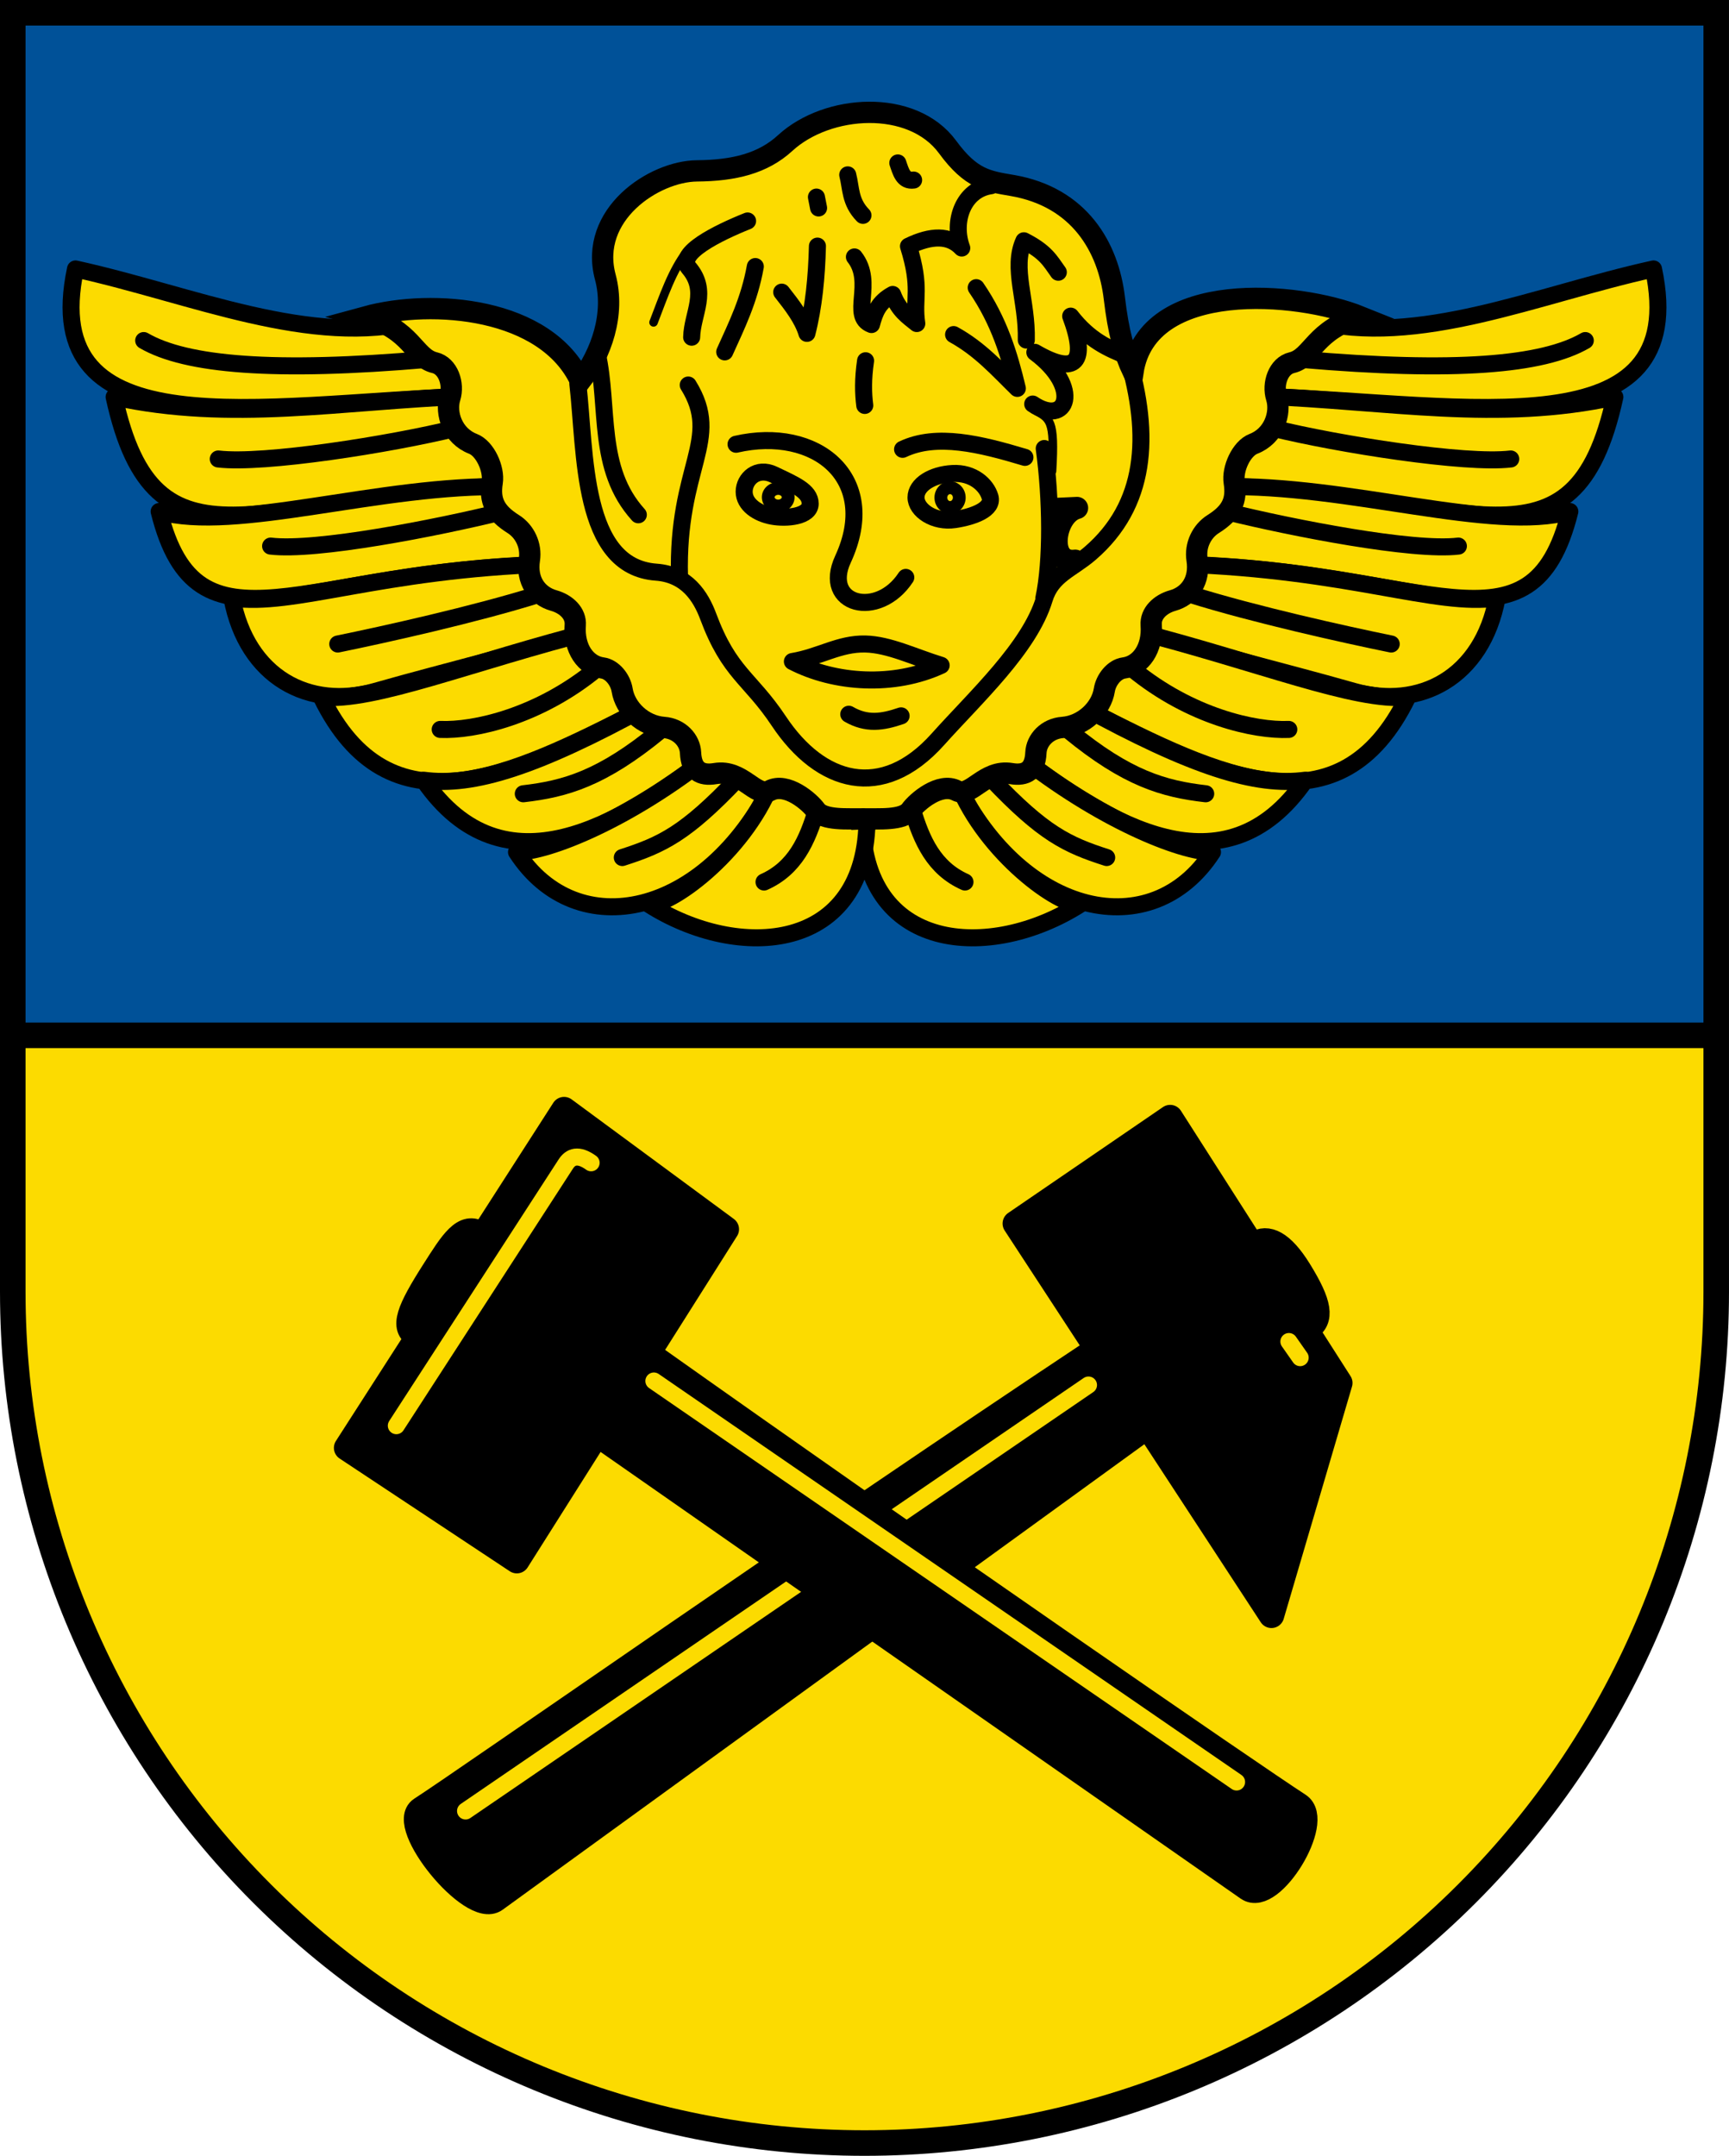 <?xml version="1.0" encoding="UTF-8"?>
<svg width="203mm" height="253mm" version="1.1" viewBox="0 0 203 253" xmlns="http://www.w3.org/2000/svg">
 <title>Wappen von Hallwangen</title>
 <g transform="translate(59.97 -22)">
  <path d="m-58.471 143.441 3.77e-4 30.117c3.32e-4 26.49 10.536 51.896 29.289 70.627 18.753 18.732 44.189 29.255 70.71 29.255 26.522 8e-5 51.957-10.523 70.711-29.255 18.754-18.732 29.289-44.137 29.289-70.628l-5e-5 -30.117z" fill="#fcdb00"/>
  <path d="m-58.47 23.5 2.22e-4 120h200l-8e-4 -120z" fill="#005198"/>
  <g stroke="#000">
   <path d="m-58.47 23.5 3.87e-4 150.117c6.8e-5 26.49 10.536 51.896 29.289 70.627 18.753 18.732 44.189 29.255 70.71 29.255 26.522 8e-5 51.957-10.523 70.711-29.255 18.754-18.732 29.289-44.137 29.289-70.628l-6e-5 -150.117z" fill="none" stroke-linecap="square" stroke-miterlimit="8" stroke-width="3"/>
   <path d="m-58.47 143.5h200" fill="none" stroke-width="3"/>
   <path d="m77.416 153.162-18.174 12.428 9.629 14.722c-32.95 21.859-74.012 50.563-79.387 54.033-2.789 1.801 5.957 12.536 8.686 10.557l76.612-55.552 14.527 22.21 8.018-27.261-4.001-6.256 0.259-0.158c1.675-1.02 1.377-2.861-1.037-6.768-2.023-3.275-3.735-4.034-5.111-3.121l-0.377 0.25z" stroke-linecap="round" stroke-linejoin="round" stroke-width="3"/>
  </g>
  <path d="m-5.31 234.528 73.138-49.987" fill="none" stroke="#fcdb00" stroke-linecap="round" stroke-width="2"/>
  <path d="m6.256 152.227-9.543 14.838-0.286-0.204c-1.902-1.35-3.321 1.012-5.394 4.256-2.98 4.662-3.806 6.695-2.076 7.618l0.187 0.1-8.412 13.081 19.978 13.23 9.408-14.879 76.427 53.312c2.765 1.929 8.735-7.905 5.946-9.706-5.299-3.422-44.537-30.458-76.399-53.054l9.207-14.56z" stroke="#000" stroke-linecap="round" stroke-linejoin="round" stroke-width="3"/>
  <g fill="none" stroke-linecap="round" stroke-width="2">
   <g stroke="#fcdb00">
    <path d="m-13.437 189.313 19.901-30.716c0.548-0.846 1.444-1.235 2.967-0.137"/>
    <path d="m16.801 184.069 68.414 47.058"/>
    <path d="m91.357 179.438 1.323 1.89"/>
   </g>
   <path d="m63.7 76.34c1.322 0.339 2.928-0.73 3.458-1.511" stroke="#000" stroke-linejoin="round"/>
  </g>
  <g fill="#fcdb00" stroke="#000" stroke-linecap="round" stroke-linejoin="round" stroke-width="2">
   <path d="m94.005 59.612c12.551 3.207 26.458-3.04 40.16-6.048 4.524 21.309-21.326 15.92-46.019 14.93z"/>
   <path d="m88.133 68.489c14.957 0.601 27.794 3.107 41.496 0.1-4.83 22.111-17.317 11.376-45.818 10.453z"/>
   <path d="m83.515 79.123c14.823-0.335 31.803 5.446 40.828 2.906-4.496 18.035-16.983 6.766-45.684 6.244z"/>
   <path d="m78.645 88.201c19.901 0.668 29.932 5.045 37.153 3.975-1.762 9.367-9.102 13.163-16.83 10.958-8.602-2.455-19.261-4.988-25.781-7.253z"/>
   <path d="m73.025 95.961c14.756 3.741 26.124 8.453 32.276 7.85-7.971 16.297-22.128 9.372-37.399 1.567z"/>
   <path d="m67.003 104.862c13.003 7.14 20.483 9.486 26.286 8.7-9.457 13.674-23.129 5.137-33.681-2.91z"/>
   <path d="m59.512 110.513c9.606 7.663 19.131 11.476 22.873 11.488-7.12 10.959-22.27 7.624-30.076-8.025z"/>
   <path d="m52.498 113.981c3.365 8.274 11.978 14.4 14.38 14.133-10.544 6.729-25.728 5.799-25.649-10.28z"/>
  </g>
  <g fill="none" stroke="#000" stroke-linecap="round" stroke-linejoin="round" stroke-width="2">
   <path d="m92.865 64.179c17.926 1.544 28.3 0.695 33.292-2.213"/>
   <path d="m89.525 72.264c7.636 1.878 22.554 4.237 27.88 3.6"/>
   <path d="m84.179 82.086c7.636 1.878 21.752 4.638 27.078 4.001"/>
   <path d="m79.836 91.775c7.502 2.346 18.144 4.704 23.536 5.805"/>
   <path d="m73.021 100.528c6.767 5.553 14.335 7.243 18.325 7.075"/>
   <path d="m65.604 107.811c6.767 5.553 11.061 6.776 15.986 7.342"/>
   <path d="m56.45 113.423c6.099 6.422 8.856 7.711 13.514 9.213"/>
   <path d="m47.163 117.032c1.088 3.615 2.509 6.843 6.164 8.478"/>
  </g>
  <g fill="#fcdb00" stroke="#000" stroke-linecap="round" stroke-linejoin="round" stroke-width="2">
   <path d="m-10.946 59.612c-12.551 3.207-26.458-3.04-40.16-6.048-4.524 21.309 21.326 15.92 46.019 14.93z"/>
   <path d="m-5.074 68.489c-14.957 0.601-27.794 3.107-41.496 0.1 4.83 22.111 17.317 11.376 45.818 10.453z"/>
   <path d="m-0.456 79.123c-14.823-0.335-31.803 5.446-40.828 2.906 4.496 18.035 16.983 6.766 45.684 6.244z"/>
   <path d="m4.414 88.201c-19.901 0.668-29.932 5.045-37.153 3.975 1.762 9.367 9.102 13.163 16.83 10.958 8.602-2.455 19.261-4.988 25.781-7.253z"/>
   <path d="m10.035 95.961c-14.756 3.741-26.124 8.453-32.276 7.85 7.971 16.297 22.128 9.372 37.399 1.567z"/>
   <path d="m16.057 104.862c-13.003 7.14-20.483 9.486-26.286 8.7 9.457 13.674 23.129 5.137 33.681-2.91z"/>
   <path d="m23.547 110.513c-9.606 7.663-19.131 11.476-22.873 11.488 7.12 10.959 22.27 7.624 30.076-8.025z"/>
   <path d="m30.561 113.981c-3.365 8.274-11.978 14.4-14.38 14.133 10.544 6.729 25.728 5.799 25.649-10.28z"/>
  </g>
  <g fill="none" stroke="#000" stroke-linecap="round" stroke-linejoin="round" stroke-width="2">
   <path d="m-9.806 64.179c-17.926 1.544-28.3 0.695-33.292-2.213"/>
   <path d="m-6.465 72.264c-7.636 1.878-22.554 4.237-27.88 3.6"/>
   <path d="m-1.12 82.086c-7.636 1.878-21.752 4.638-27.078 4.001"/>
   <path d="m3.223 91.775c-7.502 2.346-18.144 4.704-23.536 5.805"/>
   <path d="m10.039 100.528c-6.767 5.553-14.335 7.243-18.325 7.075"/>
   <path d="m17.455 107.811c-6.767 5.553-11.061 6.776-15.986 7.342"/>
   <path d="m26.609 113.423c-6.099 6.422-8.856 7.711-13.514 9.213"/>
   <path d="m35.897 117.032c-1.088 3.615-2.509 6.843-6.164 8.478"/>
  </g>
  <path d="m42.059 35.185c-3.628 0.02-7.357 1.318-9.839 3.599-2.618 2.406-6.006 3.231-10.36 3.27-5.068 0.045-12.726 5.146-10.761 12.462 1.169 4.35-0.472 8.986-2.918 12.199-4.029-8.646-17.349-9.69-25.202-7.54 5.385 1.44 5.655 4.819 8.082 5.387 1.584 0.37 2.3 2.49 1.798 4.102-0.572 1.838 0.298 4.495 2.7 5.422 1.425 0.55 2.51 2.946 2.261 4.524-0.339 2.149 0.305 3.53 2.471 4.89 1.355 0.851 2.154 2.516 1.896 4.179-0.381 2.458 0.877 4.24 2.856 4.797 1.481 0.417 2.628 1.518 2.527 2.878-0.205 2.78 1.258 4.78 3.198 5.035 1.134 0.149 2.115 1.392 2.306 2.589 0.354 2.216 2.445 4.213 4.901 4.391 1.813 0.132 3.065 1.504 3.132 2.971 0.095 2.1 1.183 2.733 2.886 2.446 3.188-0.536 4.733 2.891 6.434 1.999 1.965-1.03 4.667 1.302 5.396 2.321 0.869 1.215 3.832 0.966 5.405 0.986v4e-3c0.045-2e-3 0.105-7.7e-4 0.153-2e-3 0.048 1e-3 0.109 1e-5 0.153 2e-3v-4e-3c1.573-0.02 4.536 0.229 5.405-0.986 0.729-1.019 3.431-3.35 5.396-2.321 1.701 0.891 3.245-2.536 6.434-1.999 1.704 0.287 2.791-0.347 2.886-2.446 0.067-1.467 1.319-2.839 3.132-2.971 2.456-0.178 4.548-2.175 4.902-4.391 0.191-1.197 1.171-2.44 2.305-2.589 1.94-0.255 3.403-2.255 3.198-5.035-0.1-1.361 1.047-2.462 2.527-2.878 1.979-0.557 3.237-2.339 2.856-4.797-0.258-1.662 0.541-3.327 1.896-4.179 2.166-1.36 2.809-2.741 2.471-4.89-0.249-1.578 0.836-3.974 2.261-4.524 2.401-0.927 3.273-3.584 2.7-5.422-0.502-1.611 0.213-3.731 1.797-4.102 2.427-0.567 2.697-3.946 8.082-5.387-7.413-2.988-25.033-4.459-26.728 6.463-1.058-2.271-1.72-4.688-2.19-8.659-0.698-5.909-4.052-11.856-12.001-13.215-2.895-0.495-4.81-0.735-7.573-4.504-2.078-2.835-5.604-4.095-9.232-4.075z" fill="#fcdb00" stroke="#000" stroke-linecap="round" stroke-width="2.5"/>
  <g fill="none" stroke="#000" stroke-linecap="round">
   <g stroke-width="2">
    <path d="m7.874 67.052c0.936 8.087 0.372 21.467 9.204 22.095 3.599 0.256 5.243 2.89 6.095 5.177 2.507 6.724 4.886 7.178 8.306 12.312 4.862 7.3 12.097 9.465 18.669 2.123 4.43-4.949 10.748-10.728 12.489-16.447 0.869-2.855 3.208-3.488 5.403-5.385 6.536-5.65 7.183-13.669 4.363-23.123-2.244-0.91-4.454-1.855-6.665-4.703 2.007 5.356 0.698 7.113-4.207 4.248 5.606 4.155 3.783 8.798-0.253 6.068" stroke-linejoin="round"/>
    <path d="m26.449 74.135c9.354-2.146 16.977 3.938 12.554 13.498-2.488 5.379 4.122 7.079 7.374 2.129"/>
    <path d="m46.002 74.731c3.996-1.902 9.128-0.622 14.363 0.945"/>
    <path d="m33.064 99.631c4.989 2.587 11.944 3.018 17.466 0.449-3.21-0.986-6.121-2.442-8.906-2.503-3.078-0.068-5.34 1.521-8.559 2.055z" stroke-linejoin="round"/>
    <g>
     <path d="m39.684 105.821c2.084 1.206 3.932 0.949 6.142 0.189"/>
     <path d="m20.836 67.186c4.02 6.463-1.387 9.5-1.027 22.506"/>
     <path d="m62.633 74.637c0.809 5.941 0.891 13.175-0.047 17.576"/>
    </g>
   </g>
   <path d="m56.266 80.308c0.422 1.453-1.908 2.339-4.143 2.673-2.409 0.36-4.544-1.093-4.544-2.606 1e-5 -1.513 1.908-2.673 4.276-2.806 2.432-0.137 4.009 1.36 4.41 2.74z" stroke-linejoin="round" stroke-miterlimit="8" stroke-width="2"/>
   <path d="m35.152 81.109c1e-6 1.513-2.752 1.791-4.477 1.47-1.704-0.317-3.274-1.36-3.274-2.873 1e-6 -1.513 1.52-2.944 3.475-2.005 2.36 1.135 4.276 1.895 4.276 3.408z" stroke-linejoin="round" stroke-miterlimit="8" stroke-width="2"/>
   <g>
    <path d="m52.656 80.398a1.08 1.158 0 0 1-1.08 1.158 1.08 1.158 0 0 1-1.08-1.158 1.08 1.158 0 0 1 1.08-1.158 1.08 1.158 0 0 1 1.08 1.158z" stroke-linejoin="round" stroke-miterlimit="8" stroke-width="1.5"/>
    <path d="m32.569 80.354a1.17 1.028 0 0 1-1.17 1.028 1.17 1.028 0 0 1-1.17-1.028 1.17 1.028 0 0 1 1.17-1.028 1.17 1.028 0 0 1 1.17 1.028z" stroke-linejoin="round" stroke-miterlimit="8" stroke-width="1.5"/>
    <g>
     <path d="m10.146 63.444c1.439 6.369-0.092 13.548 4.828 18.968" stroke-width="2"/>
     <path d="m21.237 61.573c0.064-2.794 2.043-5.371-0.341-8.152-1.441-1.681 3.37-4.072 6.906-5.487" stroke-width="2"/>
     <path d="m16.761 59.836c1.16-2.994 2.198-6.147 3.959-8.36"/>
     <path d="m41.656 64.337c-0.32 2.181-0.276 3.816-0.095 5.244" stroke-width="2"/>
     <path d="m25.119 63.297c1.394-3.092 2.882-6.067 3.591-10.016" stroke-width="2"/>
    </g>
    <path d="m36.004 50.882c-0.091 3.654-0.432 7.121-1.234 10.241-0.524-1.728-1.739-3.283-2.959-4.837" stroke-linejoin="round" stroke-width="2"/>
    <g stroke-width="2">
     <path d="m41.349 47.274c-1.549-1.584-1.377-3.168-1.787-4.752"/>
     <path d="m47.296 43.132c-1.218 0.169-1.498-0.975-1.854-2.012"/>
     <path d="m36.138 46.406-0.251-1.277"/>
    </g>
    <g stroke-linejoin="round" stroke-width="2">
     <path d="m40.347 52.152c2.405 3.046-0.59 6.975 2.003 7.936 0.395-1.467 0.823-2.623 2.49-3.531 0.698 1.872 1.789 2.568 2.829 3.413-0.442-3.03 0.588-4.056-0.975-9.074 2.684-1.301 4.816-1.339 6.254 0.211-1.158-3.108 0.162-6.863 3.452-7.315"/>
     <path d="m60.526 61.907c0.121-4.602-1.749-8.449-0.282-11.65 2.593 1.319 3.092 2.372 4.041 3.691"/>
     <path d="m54.646 55.76c2.7 3.94 3.888 7.879 4.828 11.819-2.288-2.229-4.353-4.591-7.484-6.314"/>
    </g>
    <path d="m61.428 70.076c1.879 1.082 2.482 1.036 2.121 7.208"/>
    <path d="m66.272 87.799c-3.336 0.424-2.518-5.441 0.217-6.188l-2.907 0.134" stroke-linejoin="round" stroke-width="2.6"/>
   </g>
  </g>
 </g>
</svg>

